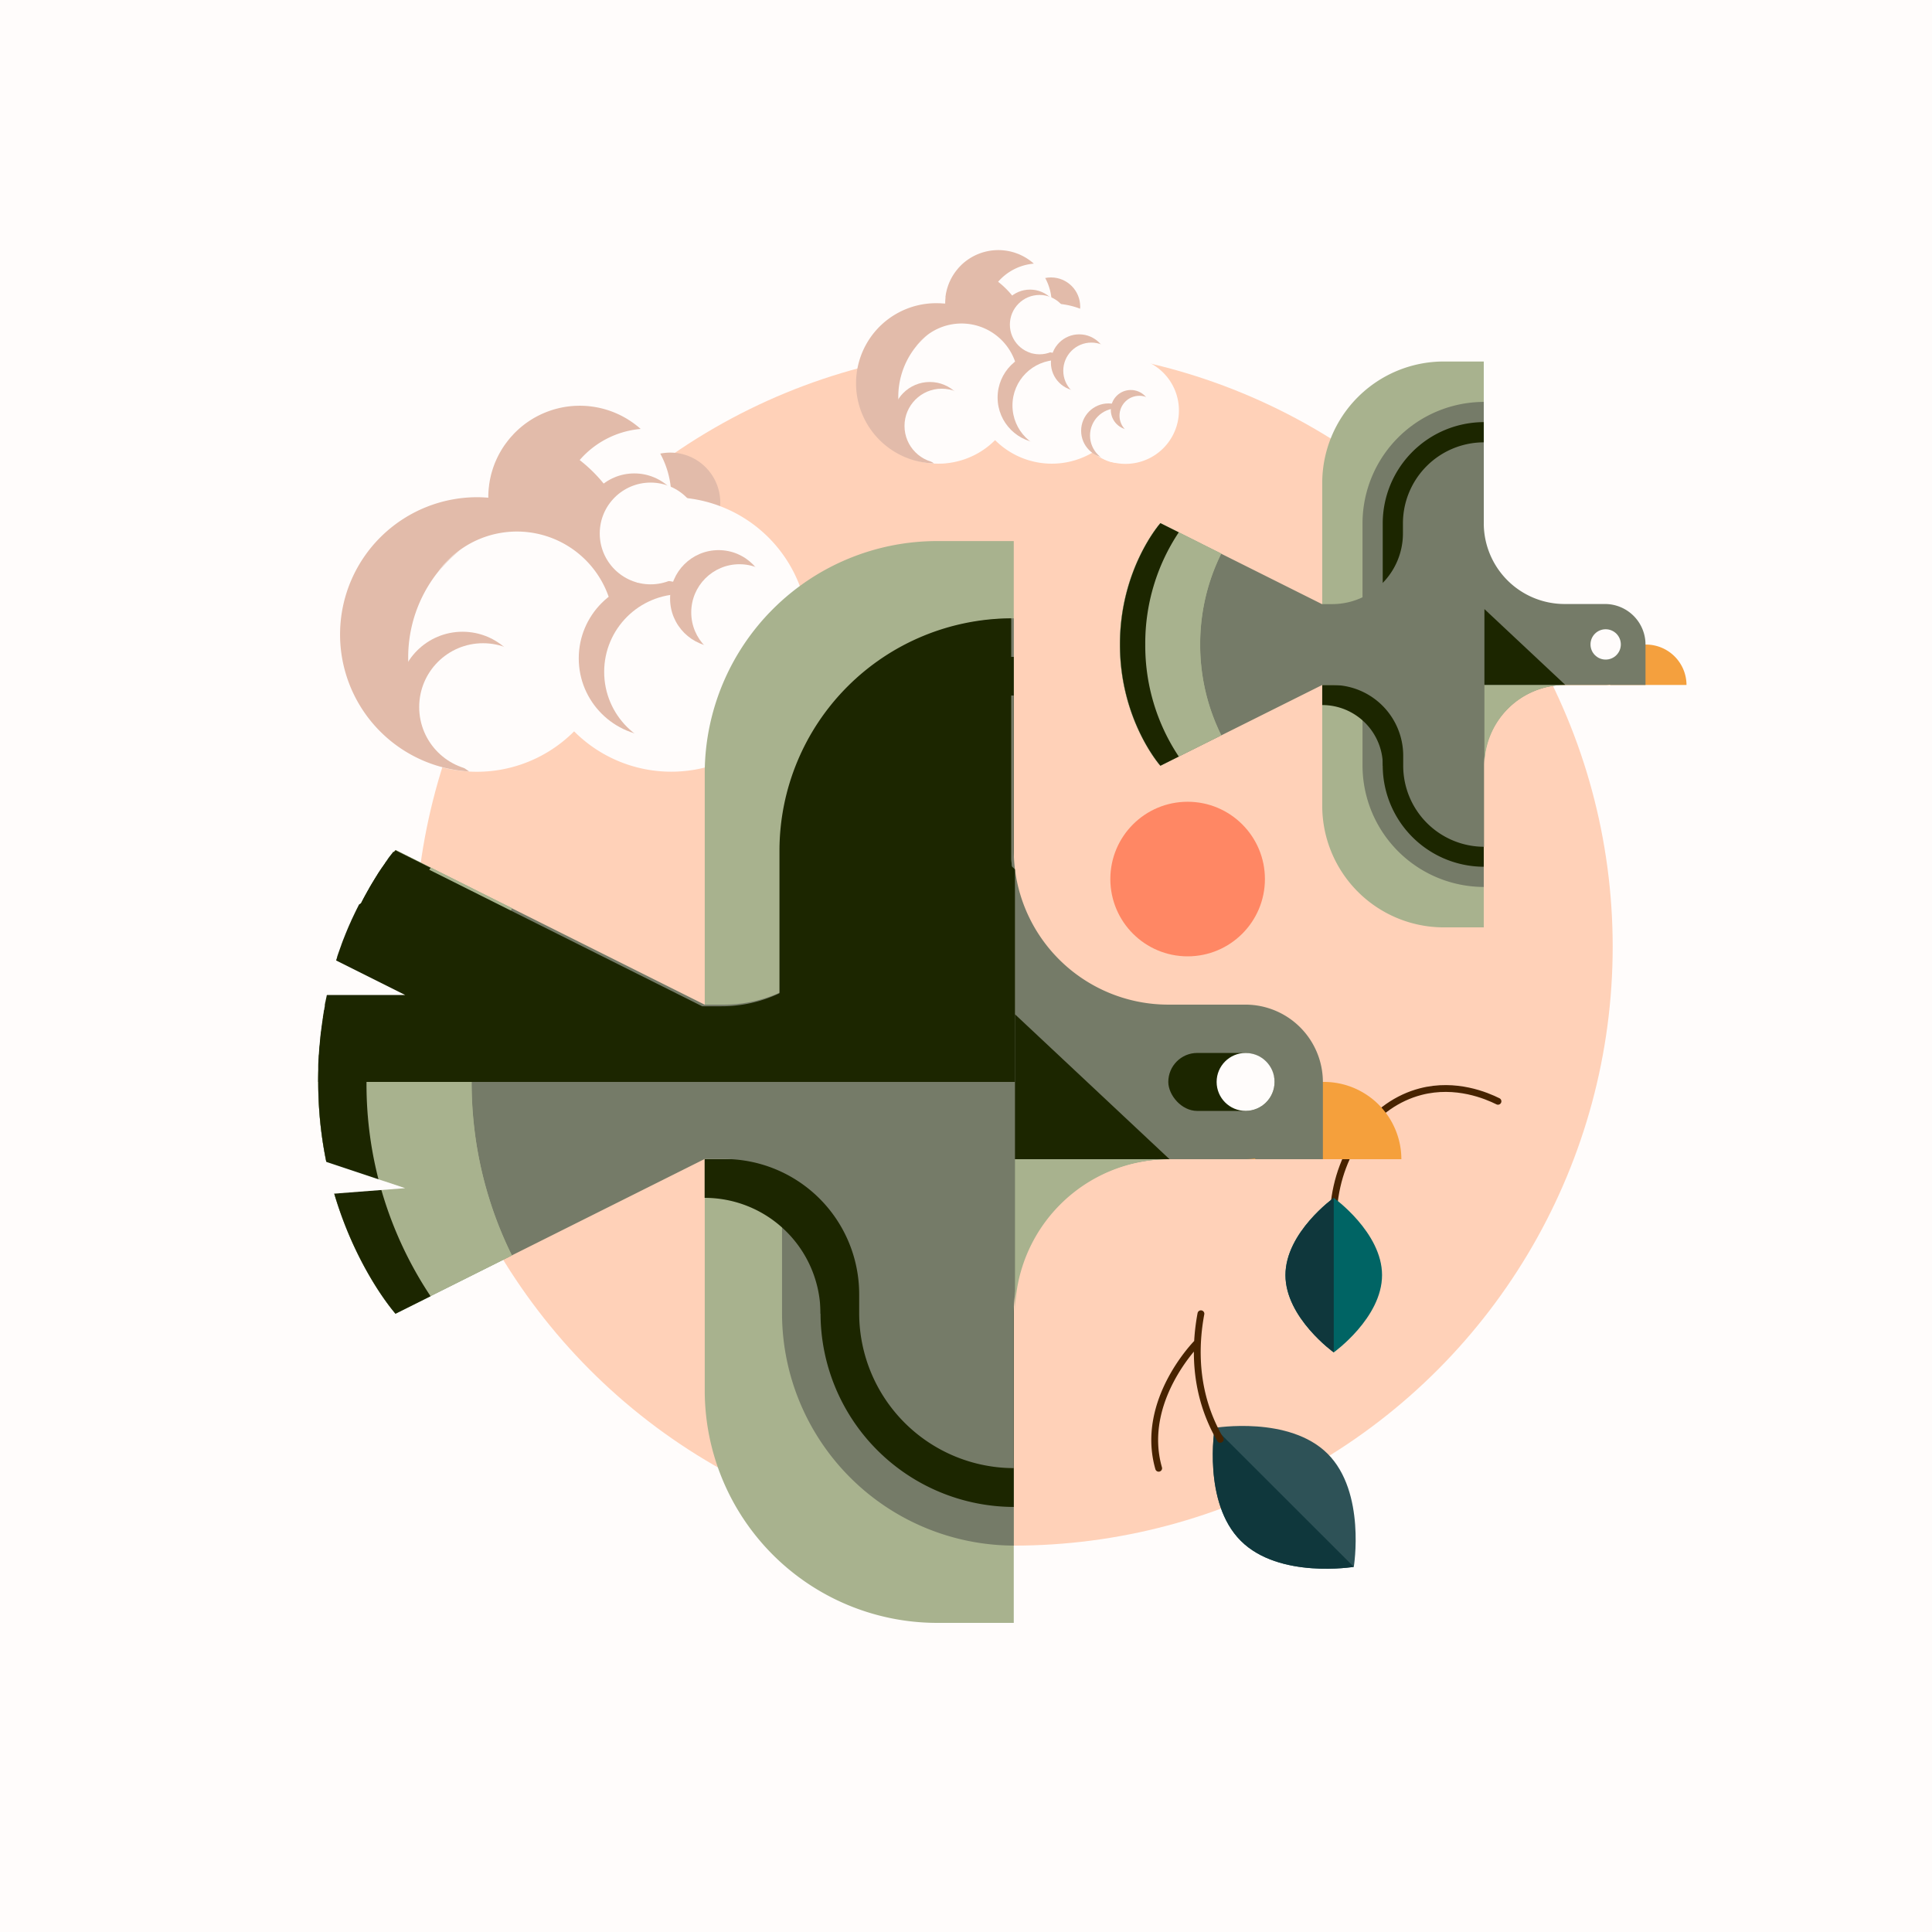 <svg xmlns="http://www.w3.org/2000/svg" viewBox="0 0 566.93 566.93"><defs><style>.cls-2{fill:#fffcfb}.cls-4{fill:#e2bbaa}.cls-6{fill:none;stroke:#472300;stroke-linecap:round;stroke-linejoin:round;stroke-width:2px}.cls-8{fill:#a8b28e}.cls-9{fill:#757b68}.cls-10{fill:#1c2600}.cls-12{fill:#0f373c}</style></defs><g style="isolation:isolate"><path class="cls-2" d="M0 0h566.93v566.93H0z" id="Tlo"/><g id="Ilustracja"><circle cx="297.48" cy="277.8" r="175.75" fill="#ffd1b8"/><circle class="cls-4" cx="196.68" cy="147.49" r="14.68"/><path class="cls-2" d="M235 172.78a40.28 40.28 0 00-38-26.87 26.85 26.85 0 00-53.7 0v.15q-1.66-.15-3.36-.15a40.28 40.28 0 1028.53 68.7 40.24 40.24 0 0049 6.23A26.85 26.85 0 10235 172.78z"/><path class="cls-4" d="M135 161.42a41.06 41.06 0 00-6.35 6.36 28 28 0 016.35-6.36z"/><path class="cls-4" d="M170.1 135a26.73 26.73 0 0117.9-9.13 26.85 26.85 0 00-36.47.68l-.1.1c-.28.27-.57.55-.83.85s-.58.62-.85.95l-.06.06c-.27.32-.54.66-.8 1a25 25 0 00-2.08 3.1 26 26 0 00-1.32 2.64c-.18.41-.35.81-.49 1.21-.32.84-.59 1.71-.83 2.58-.08.3-.15.59-.21.9a17 17 0 00-.34 1.78 6.62 6.62 0 00-.11.74c0 .23-.06.47-.08.7a25.2 25.2 0 00-.14 2.75v.14c-1.12-.09-2.24-.15-3.37-.15a40.28 40.28 0 00-2.22 80.49 40.27 40.27 0 01-9.13-58.61 28 28 0 016.35-6.36 28.52 28.52 0 0143.91 14.35 39.84 39.84 0 011.35 9.45v1a40.38 40.38 0 01-.72 7.6A43.64 43.64 0 00170.1 135z"/><circle class="cls-4" cx="192.8" cy="193.19" r="22.97"/><circle class="cls-2" cx="200.12" cy="197.16" r="22.83"/><circle class="cls-4" cx="186.13" cy="153.95" r="15.03"/><circle class="cls-2" cx="190.92" cy="156.54" r="14.93"/><circle class="cls-4" cx="135.73" cy="204.23" r="18.85"/><circle class="cls-2" cx="141.74" cy="207.48" r="18.73"/><circle class="cls-4" cx="225.58" cy="209.92" r="13.76"/><circle class="cls-2" cx="229.96" cy="212.29" r="13.67"/><circle class="cls-4" cx="236.78" cy="199.45" r="10.05"/><circle class="cls-2" cx="241.1" cy="202.31" r="9.98"/><circle class="cls-4" cx="210.86" cy="175.66" r="14.23"/><circle class="cls-2" cx="216.98" cy="179.71" r="14.14"/><circle class="cls-4" cx="308.41" cy="89.98" r="8.57"/><path class="cls-2" d="M330.78 104.74a23.5 23.5 0 00-22.17-15.68 15.67 15.67 0 10-31.34 0v.08c-.65 0-1.3-.08-2-.08A23.5 23.5 0 10292 129.15a23.53 23.53 0 0028.62 3.64 15.67 15.67 0 1010.2-28z"/><path class="cls-4" d="M272.39 98.11a24 24 0 00-3.7 3.71 16.28 16.28 0 013.7-3.71z"/><path class="cls-4" d="M292.9 82.67a15.62 15.62 0 0110.47-5.31 15.67 15.67 0 00-21.28.4l-.05.06c-.17.16-.33.32-.49.5a6.41 6.41 0 00-.49.55l-.47.58a15.42 15.42 0 00-1.21 1.81 14.74 14.74 0 00-.77 1.54c-.11.24-.2.47-.29.71-.18.49-.34 1-.48 1.51a4.37 4.37 0 00-.12.52 7.08 7.08 0 00-.2 1c0 .14-.05.29-.07.43s0 .27 0 .41a14.17 14.17 0 00-.09 1.6v.09c-.65 0-1.31-.09-2-.09a23.5 23.5 0 00-1.3 47 23.49 23.49 0 01-5.33-34.2 16.28 16.28 0 013.7-3.71 16.64 16.64 0 0125.57 8.42 23.26 23.26 0 01.79 5.51v.56a24 24 0 01-.42 4.44 25.47 25.47 0 00-5.5-34.33z"/><circle class="cls-4" cx="306.15" cy="116.65" r="13.41"/><circle class="cls-2" cx="310.42" cy="118.97" r="13.32"/><circle class="cls-4" cx="302.26" cy="93.75" r="8.77"/><circle class="cls-2" cx="305.05" cy="95.26" r="8.71"/><circle class="cls-4" cx="272.85" cy="123.09" r="11"/><circle class="cls-2" cx="276.35" cy="124.99" r="10.93"/><circle class="cls-4" cx="325.28" cy="126.41" r="8.03"/><circle class="cls-2" cx="327.84" cy="127.8" r="7.98"/><circle class="cls-4" cx="331.82" cy="120.3" r="5.86"/><circle class="cls-2" cx="334.34" cy="121.97" r="5.83"/><circle class="cls-4" cx="316.69" cy="106.42" r="8.31"/><circle class="cls-2" cx="320.26" cy="108.78" r="8.25"/><circle cx="348.5" cy="257.95" r="22.68" fill="#ff8764"/><path class="cls-6" d="M391.38 354.33c1.43-16.87 11.83-30.45 25.51-34 10.34-2.68 19.35 1.19 22.68 2.84"/><path d="M320.51 340.16a22.75 22.75 0 0122.68-22.68h45.36a22.74 22.74 0 0122.67 22.68" fill="#f5a03c"/><path class="cls-8" d="M274.8 476.22a68.23 68.23 0 01-68-68V226.77a68.23 68.23 0 0168-68h22.68v317.45z"/><path class="cls-9" d="M297.48 453.54a68.23 68.23 0 01-68-68V249.45a68.23 68.23 0 0168-68"/><path class="cls-10" d="M206.77 351.5a34 34 0 0134 34h11.34v-45.34h-45.34z"/><path class="cls-10" d="M297.48 442.2a56.86 56.86 0 01-56.7-56.69V249.45a56.86 56.86 0 0156.7-56.69"/><path class="cls-9" d="M365.51 294.8h-22.68a45.35 45.35 0 01-45.35-45.35v-45.36a45.49 45.49 0 00-45.36 45.36v5.67a39.68 39.68 0 01-39.68 39.68h-5.67l-90.71-45.35s-22.68 25.51-22.68 68 22.68 68 22.68 68l90.71-45.35h5.67a39.69 39.69 0 0139.68 39.68v5.67a45.49 45.49 0 0045.36 45.36v-45.3a45.35 45.35 0 0145.35-45.35h22.68a22 22 0 002.83-.19v.19h19.85v-22.68a22.75 22.75 0 00-22.68-22.68z"/><path class="cls-8" d="M138.38 317.48a114.18 114.18 0 0111.83-51l-34.15-17.07s-22.68 25.51-22.68 68 22.68 68 22.68 68l34.15-17.07a114.18 114.18 0 01-11.83-50.86z"/><path class="cls-8" d="M147.62 362.83c.85 2 1.72 3.86 2.59 5.6l-11.48 5.74-22.67 11.34a75.17 75.17 0 01-7.78-11.34 110.54 110.54 0 01-5.67-11.34 113.75 113.75 0 01-7-22.68c-.71-3.59-1.28-7.37-1.67-11.34-.35-3.62-.54-7.4-.54-11.33s.19-7.71.55-11.34c.38-4 .95-7.75 1.66-11.34a113.64 113.64 0 012.87-11.34 109.76 109.76 0 019.82-22.68 75.17 75.17 0 017.78-11.34l22.67 11.34 11.48 5.74c-.87 1.74-1.74 3.61-2.59 5.6a112.43 112.43 0 00-4.16 11.34 111 111 0 00-2.86 11.34 112.24 112.24 0 00-1.67 11.34c-.36 3.63-.55 7.41-.55 11.34s.19 7.7.55 11.33c.38 4 .95 7.75 1.66 11.34a111.63 111.63 0 002.87 11.34 110 110 0 004.14 11.34zM297.84 385.51v-45.35h45.35a45.35 45.35 0 00-45.35 45.35z"/><path class="cls-10" d="M343.19 340.16h-45.35v-42.52l45.35 42.52z"/><path d="M405.55 374.17c0 12.53-14.17 22.68-14.17 22.68s-14.17-10.15-14.17-22.68 14.17-22.67 14.17-22.67 14.17 10.15 14.17 22.67z" fill="#006464"/><path class="cls-12" d="M377.21 374.17c0 12.53 14.17 22.68 14.17 22.68V351.5s-14.17 10.15-14.17 22.67z"/><path d="M389.6 426.61c11.27 11.28 7.66 33.17 7.66 33.17s-21.9 3.62-33.17-7.65-7.65-33.13-7.65-33.13 21.89-3.66 33.16 7.61z" fill="#2e5257"/><path class="cls-12" d="M364.09 452.13c11.27 11.27 33.17 7.65 33.17 7.65L356.44 419s-3.62 21.85 7.65 33.13z"/><path class="cls-8" d="M138.73 260.78h-30.45a75.17 75.17 0 017.78-11.34z"/><path class="cls-10" d="M107.55 317.48a112.18 112.18 0 0018.8 62.89l-10.29 5.14s-22.68-25.51-22.68-68 22.68-68 22.68-68l10.29 5.14a112.25 112.25 0 00-18.8 62.83z"/><path d="M447.45 201a11.9 11.9 0 0111.86-11.86H483A11.9 11.9 0 01494.89 201" fill="#f4a03e"/><path class="cls-8" d="M423.54 272.13A35.69 35.69 0 01388 236.55v-94.89a35.68 35.68 0 0135.58-35.58h11.82v166.05z"/><path class="cls-9" d="M435.4 260.27a35.69 35.69 0 01-35.58-35.58v-71.17a35.68 35.68 0 0135.58-35.58"/><path class="cls-10" d="M388 206.89a17.8 17.8 0 0117.79 17.8h5.93V201H388z"/><path class="cls-10" d="M435.4 254.34a29.74 29.74 0 01-29.65-29.65v-71.17a29.74 29.74 0 0129.65-29.65"/><path class="cls-9" d="M471 177.24h-11.88a23.72 23.72 0 01-23.72-23.72V129.8a23.79 23.79 0 00-23.72 23.72v3a20.75 20.75 0 01-20.76 20.75h-3l-47.44-23.72s-11.86 13.35-11.86 35.58 11.86 35.59 11.86 35.59L388 201h3a20.76 20.76 0 0120.76 20.76v3a23.79 23.79 0 0023.72 23.72v-23.79A23.72 23.72 0 01459.12 201H471a12 12 0 001.48-.09v.09h10.38v-11.89A11.9 11.9 0 00471 177.24z"/><path class="cls-8" d="M352.19 189.1a59.71 59.71 0 016.19-26.65l-17.86-8.93s-11.86 13.35-11.86 35.58 11.86 35.59 11.86 35.59l17.86-8.94a59.63 59.63 0 01-6.19-26.65z"/><path class="cls-8" d="M357 212.82c.44 1.05.89 2 1.35 2.93l-6 3-11.86 5.93a39.27 39.27 0 01-4.07-5.93 56.57 56.57 0 01-3-5.94 57.59 57.59 0 01-2.18-5.93 58.93 58.93 0 01-1.5-5.93c-.37-1.87-.67-3.85-.87-5.93-.18-1.89-.28-3.87-.28-5.92a59.33 59.33 0 01.29-5.93 58.08 58.08 0 01.86-5.94 60.33 60.33 0 011.5-5.93 58.47 58.47 0 012.18-5.93 57.33 57.33 0 013-5.93 39.27 39.27 0 014.07-5.93l11.86 5.93 6 3c-.46.91-.91 1.89-1.35 2.93a57.59 57.59 0 00-2.18 5.93 60.33 60.33 0 00-1.5 5.93c-.37 1.88-.67 3.86-.87 5.94a59.33 59.33 0 00-.29 5.93q0 3.07.29 5.92c.2 2.07.5 4.06.87 5.93a59.51 59.51 0 003.68 11.87zM435.59 224.69V201h23.72a23.72 23.72 0 00-23.72 23.69z"/><circle class="cls-2" cx="471.17" cy="189.1" r="4.45"/><path class="cls-10" d="M459.31 200.97h-23.72v-22.24l23.72 22.24z"/><path class="cls-8" d="M352.38 159.45h-15.93a39.27 39.27 0 014.07-5.93z"/><path class="cls-10" d="M336.07 189.11A58.65 58.65 0 00345.9 222l-5.38 2.69s-11.86-13.35-11.86-35.58 11.86-35.59 11.86-35.59l5.38 2.69a58.72 58.72 0 00-9.83 32.9z"/><path d="M297.83 255.23v62.25H93.38v-2-.94-.42a1.62 1.62 0 000-.22v-.96c0-.88.07-1.76.13-2.62 0-.33 0-.67.06-1 .06-.85.13-1.69.2-2.52.06-.67.13-1.35.2-2v-.26c0-.28.07-.57.1-.86s.06-.57.1-.85c.06-.48.13-1 .19-1.42a.09.09 0 010-.05c.08-.62.17-1.25.27-1.86v-.07c0-.3.09-.59.14-.88v-.11-.13l.09-.51c0-.17.06-.36.1-.53s0-.11 0-.16l.06-.34c0-.12 0-.24.07-.36s.08-.45.13-.68l.09-.49v-.14-.27l.09-.43c0-.1 0-.21.07-.31l.06-.31c.1-.5.21-1 .32-1.49 0-.09 0-.19.07-.29l.12-.54.21-.94v-.11l.24-.93.24-1c0-.1 0-.19.07-.29s.07-.27.1-.4l.45-1.64v-.1c.12-.44.25-.87.38-1.3.06-.22.12-.43.19-.64s.13-.44.2-.66l.39-1.23.09-.3c.1-.33.21-.66.32-1v-.13c0-.04.07-.18.1-.28a2.25 2.25 0 01.08-.24l.09-.28c.07-.2.14-.38.2-.57l.3-.84c.15-.43.3-.85.46-1.27v-.06l.21-.55.29-.78.21-.52c.22-.56.44-1.12.67-1.68l.66-1.59c.17-.39.34-.78.52-1.17l.33-.73c0-.11.1-.22.14-.33s.16-.32.23-.49l.78-1.65.15-.29c.12-.26.25-.52.38-.78a1.63 1.63 0 00.11-.23l.09-.16.29-.59a2.1 2.1 0 00.15-.3l.64-.41c.1-.2.2-.4.31-.6v-.07l.08-.13.27-.51.09-.18c0-.07.07-.14.11-.2.17-.31.33-.62.5-.92l.51-.92c0-.08.09-.17.15-.25s.17-.32.26-.48.07-.11.1-.16v-.05a1.74 1.74 0 01.11-.18c.07-.13.15-.26.23-.39l.13-.24.07-.11.42-.7c.1-.17.21-.33.3-.49a1.91 1.91 0 00.16-.27l.61-1 .34-.53v-.05l.13-.2.28-.43.07-.11.33-.49.11-.16c.09-.13.17-.25.24-.37l.13-.18.13-.18.25-.36.3-.43.08-.12.21-.29v-.06l.26-.36a.59.59 0 00.08-.11l.17-.23.23-.31a.18.18 0 000-.07l.09-.12.21-.29.29-.38c.08-.09.15-.19.21-.27l.08-.11.11-.13.15-.19.09-.11.15-.18.06-.08.09-.12v-.06a.6.6 0 01.08-.08v-.06l10.29 5.14 11.18 5.59 1.19.6L149.5 267l56.55 28.28h5.68a39.53 39.53 0 0017-3.82v-42.01a68.23 68.23 0 0168-68v70.34c0 .33 0 .77.07 1.16s.05.77.1 1.15.88.75.93 1.13z" style="mix-blend-mode:soft-light" fill="#1c2600"/><rect class="cls-10" x="342.83" y="308.98" width="31.18" height="17.01" rx="8.5"/><path class="cls-2" d="M76.37 334.49l42.52 14.17-36.85 2.84"/><circle class="cls-2" cx="365.51" cy="317.48" r="8.5"/><path class="cls-6" d="M352.4 385.51c-1.38 7.4-2.26 19.08 2.84 31.18a48.32 48.32 0 002.83 5.67M351.33 394s-17 17-11.33 36.85"/><path class="cls-2" d="M79.21 272.13l39.68 19.84H82.04l-2.83-17.01"/></g></g></svg>